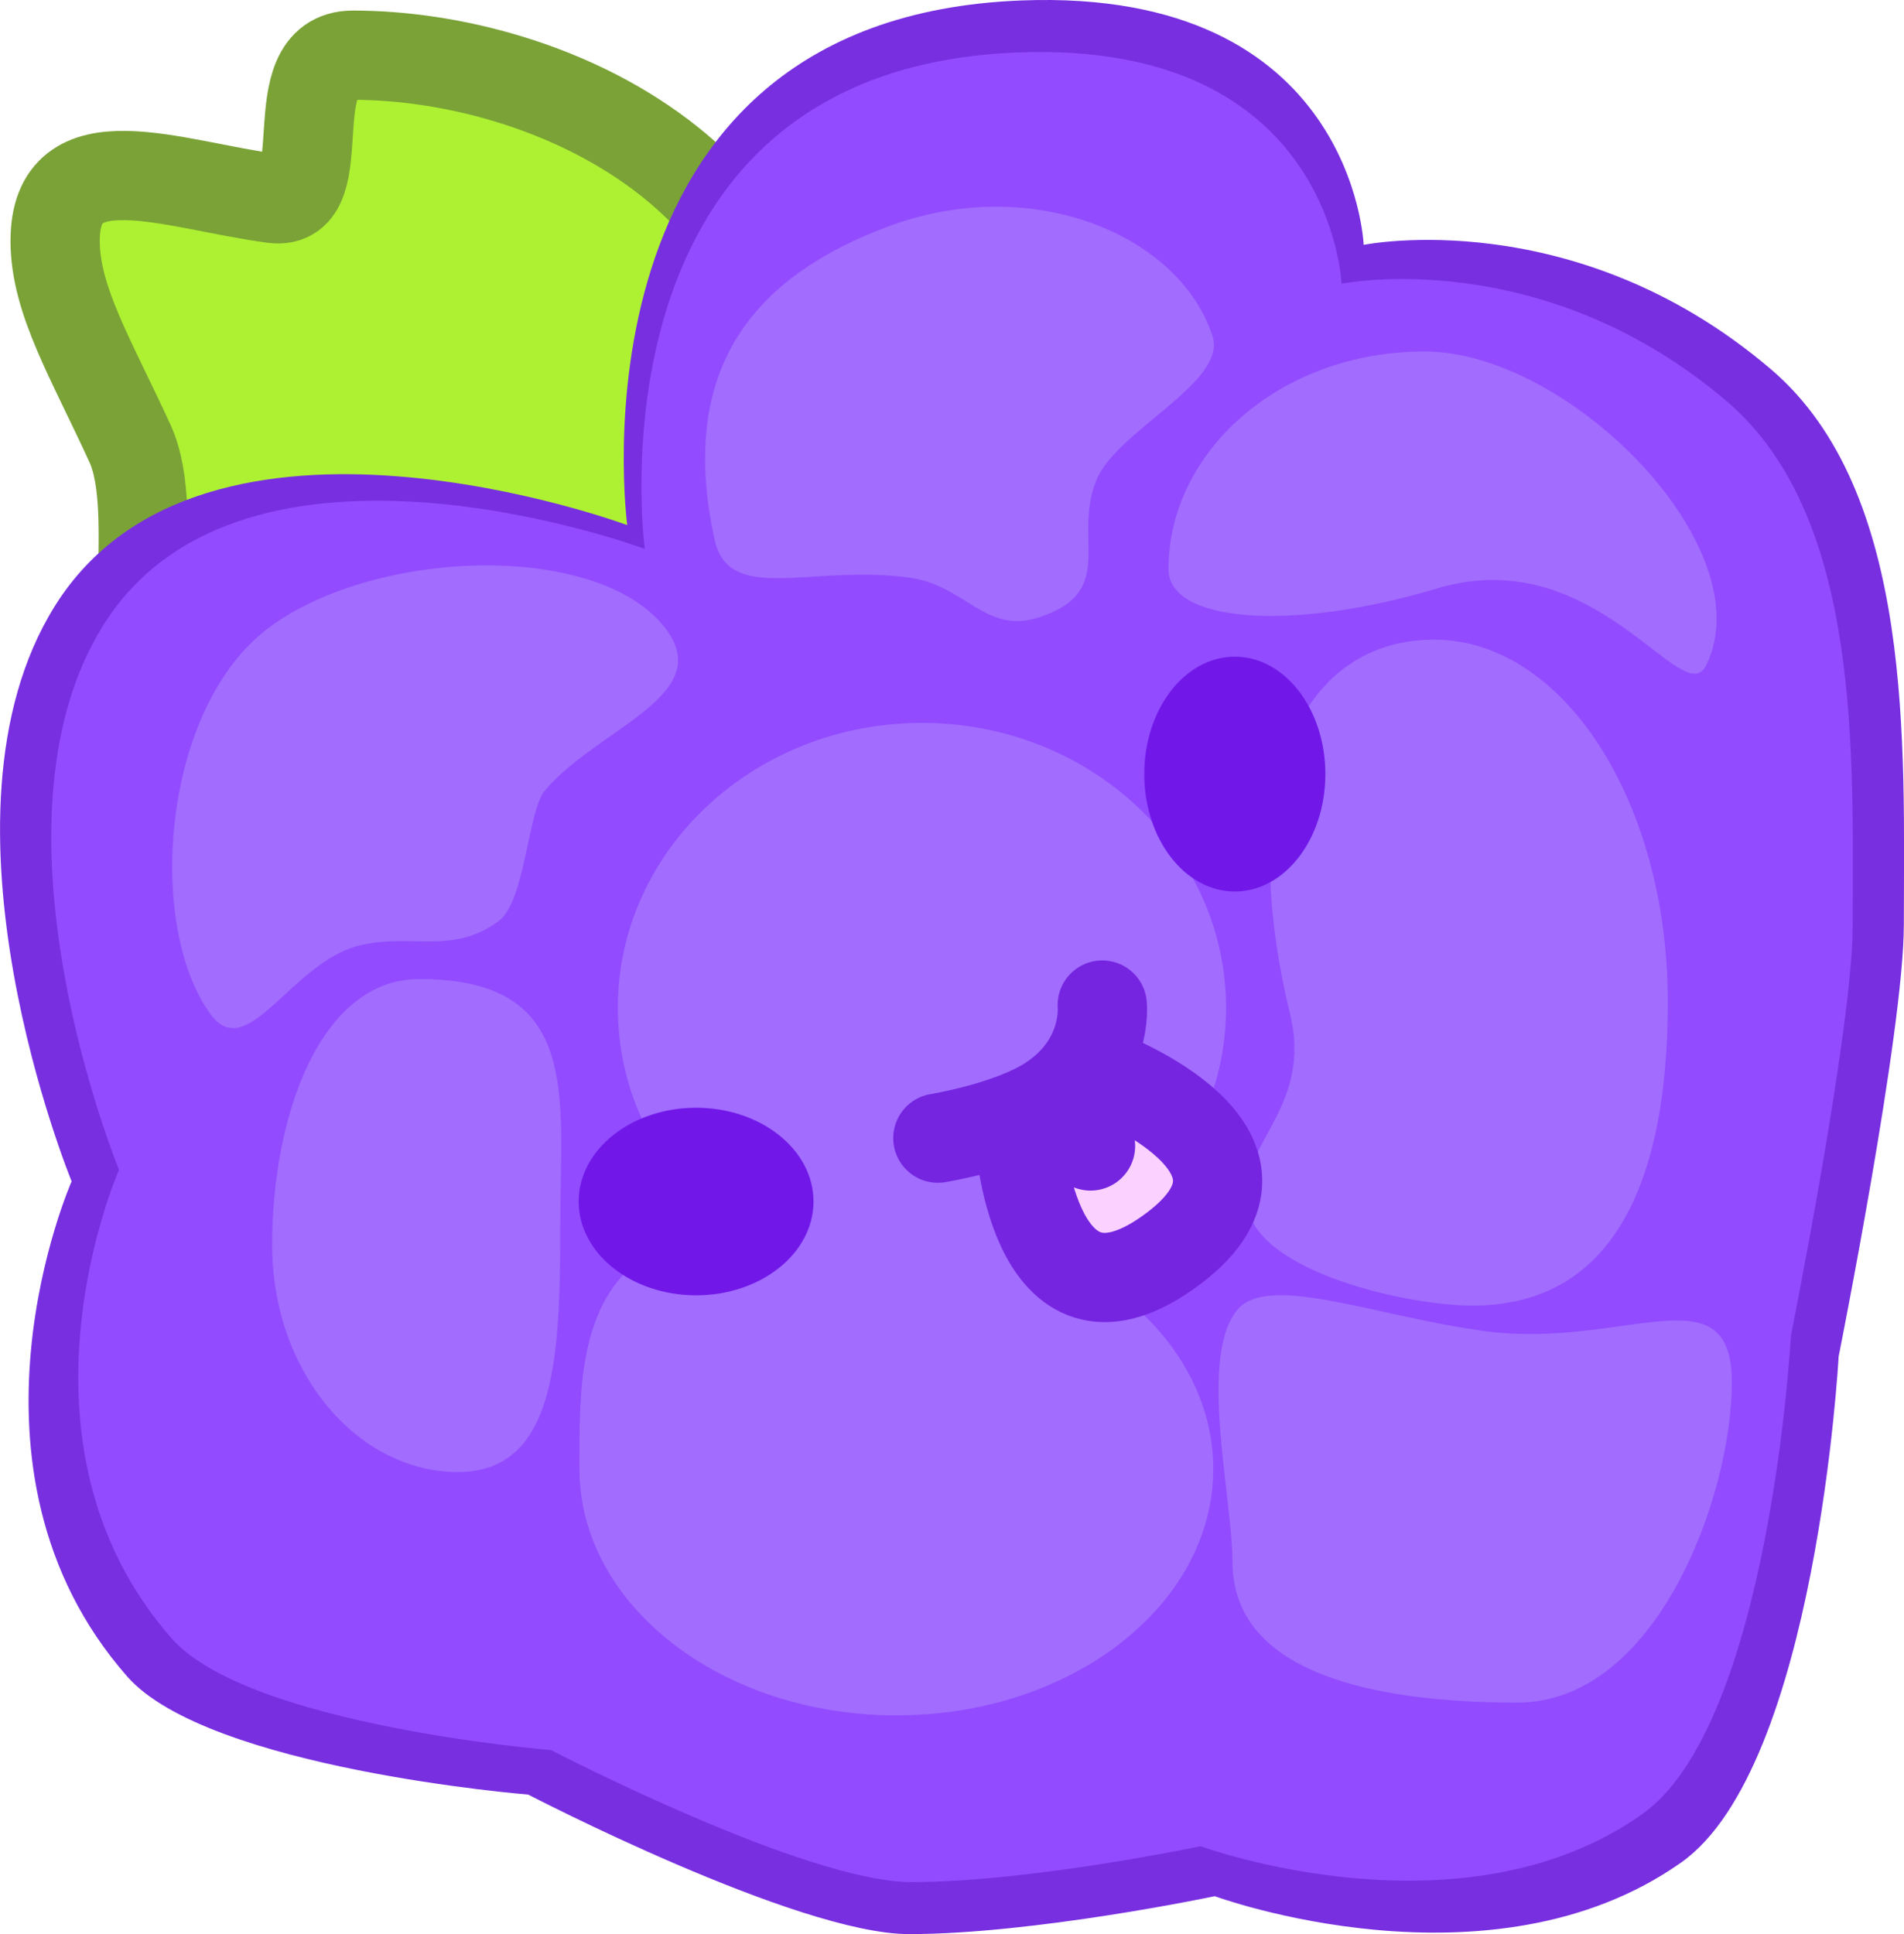 <svg version="1.1" xmlns="http://www.w3.org/2000/svg" xmlns:xlink="http://www.w3.org/1999/xlink" width="64.003" height="65.005" viewBox="0,0,64.003,65.005"><g transform="translate(-372.998,17.503)"><g data-paper-data="{&quot;isPaintingLayer&quot;:true}" fill-rule="nonzero" stroke-linejoin="miter" stroke-miterlimit="10" stroke-dasharray="" stroke-dashoffset="0" style="mix-blend-mode: normal"><path d="M399.815,-1.444c-0.61,5.672 -5.348,10.33 -11.944,10.33c-2.378,0 -7.398,0.683 -9.32,-1.912c-1.546,-2.087 -0.099,-7.205 -1.18,-9.564c-1.304,-2.846 -2.52,-4.822 -2.52,-6.817c0,-3.506 3.933,-1.875 7.335,-1.424c2.133,0.283 0.13,-4.817 2.673,-4.817c6.597,0 16.033,4.195 14.957,14.204z" fill="#adf132" stroke="#7aa237" stroke-width="3" stroke-linecap="butt"/><path d="M436.995,13.588c0,3.549 -2.191,14.5 -2.191,14.5c0,0 -0.748,13.795 -5.29,17.005c-6.421,4.537 -15.682,1.135 -15.682,1.135c0,0 -6.053,1.274 -10.278,1.274c-3.771,0 -12.8,-4.689 -12.8,-4.689c0,0 -10.755,-0.866 -13.48,-3.969c-6.142,-6.993 -1.868,-16.642 -1.868,-16.642c0,0 -5.019,-12.214 -0.561,-19.341c5.003,-7.998 19.238,-2.715 19.238,-2.715c0,0 -2.281,-17.039 13.257,-17.634c11.162,-0.427 11.498,8.215 11.498,8.215c0,0 7.091,-1.445 13.689,4.18c4.845,4.131 4.469,12.738 4.469,18.681z" fill="#782fe0" stroke="none" stroke-width="NaN" stroke-linecap="butt"/><path d="M435.274,13.664c0,3.358 -2.073,13.72 -2.073,13.72c0,0 -0.707,13.053 -5.005,16.09c-6.075,4.293 -14.839,1.074 -14.839,1.074c0,0 -5.727,1.206 -9.725,1.206c-3.568,0 -12.111,-4.437 -12.111,-4.437c0,0 -10.177,-0.819 -12.755,-3.755c-5.811,-6.617 -1.768,-15.747 -1.768,-15.747c0,0 -4.749,-11.556 -0.53,-18.301c4.734,-7.568 18.203,-2.569 18.203,-2.569c0,0 -2.158,-16.123 12.544,-16.685c10.561,-0.404 10.879,7.773 10.879,7.773c0,0 6.71,-1.367 12.952,3.955c4.584,3.908 4.229,12.052 4.229,17.676z" fill="#924bfe" stroke="none" stroke-width="NaN" stroke-linecap="butt"/><g fill="#a26cff" stroke="none" stroke-width="0" stroke-linecap="butt"><path d="M413.782,31.865c0,4.576 -4.769,8.286 -10.653,8.286c-5.883,0 -10.653,-3.71 -10.653,-8.286c0,-2.511 -0.07,-5.623 2.199,-7.142c1.865,-1.249 5.799,-1.143 8.454,-1.143c5.883,0 10.653,3.71 10.653,8.286z"/><path d="M391.83,23.687c0,4.338 -0.115,8.286 -3.443,8.286c-3.328,0 -6.241,-3.302 -6.241,-7.64c0,-4.338 1.622,-8.931 4.95,-8.931c5.48,0 4.735,3.947 4.735,8.286z"/><path d="M431.214,28.96c0,3.803 -2.515,10.761 -7.21,10.761c-4.695,0 -9.577,-0.931 -9.577,-4.735c0,-2.128 -1.165,-6.936 0.182,-8.486c1.061,-1.221 4.733,0.264 8.319,0.738c4.654,0.615 8.286,-2.082 8.286,1.722z"/><path d="M395.401,3.663c1.649,2.237 -2.367,3.335 -4.096,5.418c-0.563,0.679 -0.65,3.715 -1.543,4.373c-1.582,1.165 -2.978,0.384 -4.718,0.83c-2.26,0.58 -3.727,3.985 -4.962,2.309c-2.186,-2.966 -1.656,-10.341 1.981,-13.02c3.636,-2.679 11.153,-2.877 13.339,0.089z"/><path d="M413.757,-6.204c0.502,1.553 -3.217,3.162 -3.903,4.836c-0.812,1.983 0.727,3.756 -1.941,4.619c-1.776,0.575 -2.451,-1.054 -4.291,-1.33c-3.257,-0.488 -6.114,0.94 -6.603,-1.285c-1.313,-5.975 1.57,-8.94 5.844,-10.531c4.845,-1.804 9.797,0.299 10.895,3.692z"/><path d="M414.212,16.37c0,5.289 -4.577,9.577 -10.223,9.577c-5.646,0 -10.223,-4.288 -10.223,-9.577c0,-5.289 4.577,-9.577 10.223,-9.577c5.646,0 10.223,4.288 10.223,9.577z"/><path d="M429.062,16.155c0,6.715 -2.226,10.223 -6.564,10.223c-2.185,0 -7.085,-1.104 -7.555,-3.247c-0.463,-2.113 2.205,-3.305 1.421,-6.545c-1.937,-8.007 0.504,-12.59 4.842,-12.59c4.338,0 7.855,5.444 7.855,12.159z"/><path d="M430.353,4.856c-0.787,1.6 -3.699,-4.182 -9.039,-2.583c-4.923,1.474 -9.039,1.137 -9.039,-0.646c0,-3.935 3.735,-7.317 8.608,-7.317c4.873,0 11.406,6.61 9.469,10.545z"/></g><path d="M417.55,8.514c0,2.18 -1.363,3.947 -3.044,3.947c-1.681,0 -3.044,-1.767 -3.044,-3.947c0,-2.18 1.363,-3.947 3.044,-3.947c1.681,0 3.044,1.767 3.044,3.947z" fill="#7118e9" stroke="none" stroke-width="0" stroke-linecap="butt"/><path d="M396.397,19.728c2.18,0 3.947,1.411 3.947,3.152c0,1.741 -1.767,3.152 -3.947,3.152c-2.18,0 -3.947,-1.411 -3.947,-3.152c0,-1.741 1.767,-3.152 3.947,-3.152z" fill="#7118e9" stroke="none" stroke-width="0" stroke-linecap="butt"/><path d="M413.471,22.197c0,1.453 -1.355,2.631 -3.026,2.631c-1.671,0 -3.026,-1.178 -3.026,-2.631c0,-1.453 1.355,-2.631 3.026,-2.631c1.671,0 3.026,1.178 3.026,2.631z" fill="#fad1ff" stroke="none" stroke-width="0" stroke-linecap="butt"/><path d="M410.05,16.277c0,0 0.201,1.91 -1.753,3.192c-1.355,0.889 -3.773,1.281 -3.773,1.281" fill="none" stroke="#7525e0" stroke-width="3" stroke-linecap="round"/><path d="M410.182,18.645c0,0 6.585,2.523 2.295,5.788c-4.688,3.567 -5.189,-3.551 -5.189,-3.551" fill="none" stroke="#7525e0" stroke-width="3" stroke-linecap="round"/><path d="M409.656,21.013l-0.789,-1.053" fill="none" stroke="#7525e0" stroke-width="3" stroke-linecap="round"/></g></g></svg>